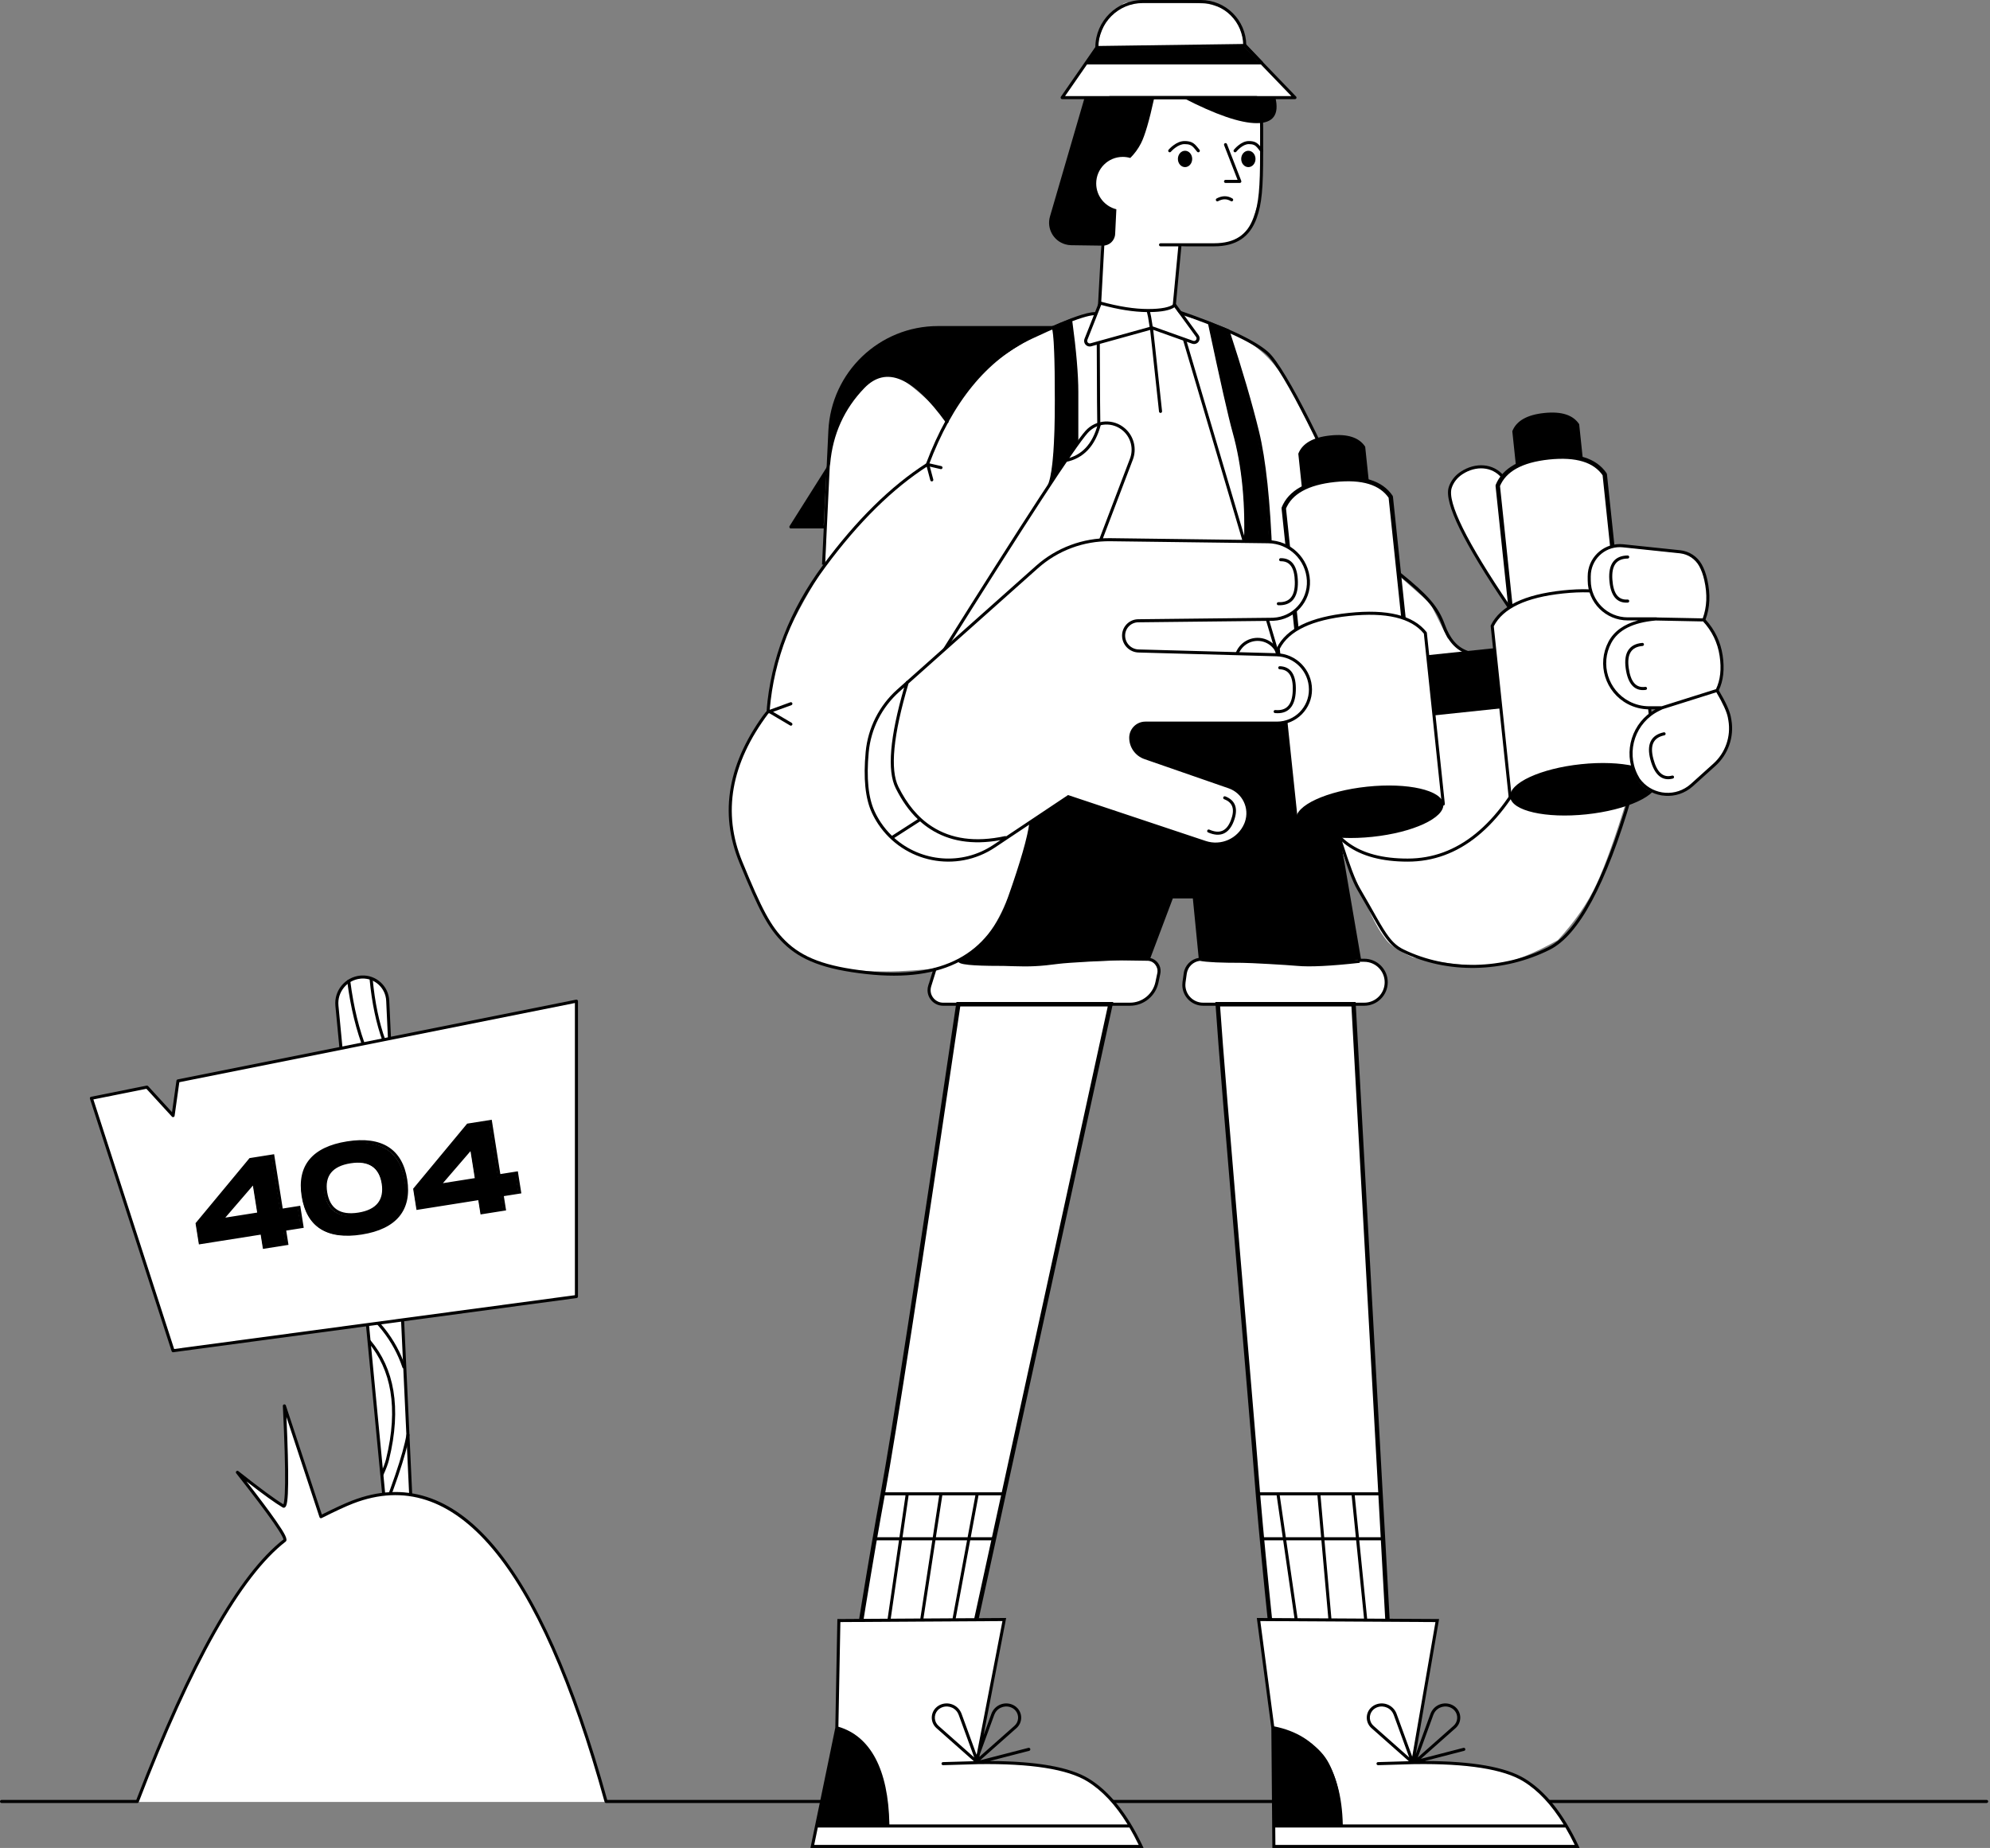 <svg width="674" height="626" viewBox="0 0 674 626" fill="none" xmlns="http://www.w3.org/2000/svg">
<rect x="0" y="0" width="674" height="626" fill="#808080" stroke="none"/>
<path fill-rule="evenodd" clip-rule="evenodd" d="M319.231 327.795C302.567 329.717 289.781 329.486 280.87 327.103C271.96 324.72 264.933 319.652 259.789 311.897C254.182 300.038 251.072 293.241 250.458 291.507C247.452 283.012 247.118 274.662 247.694 269.044C248.445 261.706 252.477 252.145 259.789 240.36C260.831 232.166 262.559 224.909 264.973 218.588C267.388 212.266 272.226 203.166 279.488 191.286L280.525 152.234C283.589 143.295 286.469 136.959 289.165 133.226C291.86 129.494 294.971 127.535 298.496 127.351C301.47 127.069 304.234 127.76 306.79 129.425C309.345 131.09 314.183 135.352 321.304 142.212C327.185 131.949 333.867 124.115 341.349 118.712C348.831 113.308 358.737 109.161 371.069 106.27L372.797 102.814L373.006 82.487L367.268 33.005H359.665L371.415 15.725C372.464 11.918 373.5 9.153 374.525 7.431C375.55 5.709 377.465 3.751 380.269 1.556C380.32 0.92 382.626 0.574 387.186 0.519C391.746 0.463 398.93 0.694 408.739 1.21C412.926 2.172 415.806 3.439 417.378 5.012C418.951 6.584 420.333 9.925 421.526 15.034L438.373 33.029L427.746 33.696L426.709 66.527C425.231 72.158 423.849 75.959 422.562 77.932C421.276 79.904 419.202 81.402 416.342 82.424L399.408 83.461L397.334 103.505L398.717 106.27C407.366 108.742 413.241 110.701 416.342 112.145C423.789 115.614 430.526 120.637 435.695 129.425C439.313 135.577 443.059 144.075 448.136 152.925C452.606 160.717 460.785 174.426 472.673 194.051L484.423 204.418L490.298 216.168L504.467 226.882L511.033 205.455C497.671 185.18 490.989 172.278 490.989 166.749C490.989 164.438 492.385 162.259 493.754 160.874C495.66 158.945 498.277 157.759 502.739 158.109C505.714 158.342 508.594 160.185 511.379 163.638L551.122 270.426C547.167 283.39 543.711 293.066 540.754 299.456C537.798 305.846 533.42 312.182 527.622 318.464C519.267 323.15 512.24 325.915 506.541 326.758C500.842 327.601 491.511 326.794 478.548 324.339C474.008 322.261 471.013 320.302 469.563 318.464C464.185 311.646 461.936 302.999 459.195 298.419C455.346 291.987 453.042 285.996 452.283 280.448L434.312 222.043L356.555 219.624L349.297 278.721C345.33 294.782 341.068 306.532 336.51 313.971C331.953 321.41 326.193 326.018 319.231 327.795Z" fill="white"/>
<path fill-rule="evenodd" clip-rule="evenodd" d="M324.586 340.526C323.179 340.272 322.141 340.147 321.473 340.149C318.911 340.16 316.819 340.028 315.594 338.074C313.89 335.357 314.351 332.129 316.977 328.39L324.24 325.969H327.699L352.946 327.007L360.901 325.969L388.915 324.932C391.913 326.315 392.95 328.967 392.028 332.886C391.106 336.806 388.569 339.227 384.419 340.149L376.119 340.526L320.09 597.435H284.121C290.278 557.075 295.236 526.721 298.993 506.374C302.75 486.027 311.281 430.744 324.586 340.526ZM412.434 340.526C412.379 339.71 410.189 339.584 405.862 340.149C402.173 338.305 400.674 335.423 401.366 331.503C402.058 327.583 403.787 325.508 406.554 325.278L411.742 325.969H427.651L443.561 327.007L461.199 325.278C466.733 325.739 469.5 328.275 469.5 332.886C469.5 335.507 468.616 336.869 467.425 338.074C466.821 338.685 465.668 339.376 463.966 340.149L458.432 340.526L472.613 597.781H435.26C430.228 551.519 427 519.088 425.576 500.488C423.88 478.336 414.285 368.224 412.434 340.526Z" fill="white"/>
<path fill-rule="evenodd" clip-rule="evenodd" d="M324.586 340.18H376.119L320.09 597.089H284.121C290.278 556.729 295.236 526.375 298.993 506.028C302.75 485.681 311.281 430.398 324.586 340.18ZM412.434 340.18H458.432L472.613 597.435H435.26C430.228 551.173 427 518.742 425.576 500.142C423.88 477.989 414.285 367.877 412.434 340.18Z" stroke="black" stroke-width="1.5"/>
<path fill-rule="evenodd" clip-rule="evenodd" d="M356.751 110.969L317.757 111.153C298.303 111.244 282.308 126.515 281.316 145.944L280.662 158.75C281.272 152.165 282.079 147.549 283.083 144.901C284.678 140.697 286.521 138.28 288.617 135.552C291.787 131.429 295.376 127.949 298.301 127.243C304.988 125.627 312.481 130.82 320.782 142.823C322.172 140.135 323.325 138.057 324.24 136.591C326.068 133.664 328.013 130.504 331.503 127.243C338.42 120.78 346.836 115.355 356.751 110.969Z" fill="black"/>
<path fill-rule="evenodd" clip-rule="evenodd" d="M324.932 325.291C328.489 326.589 335.176 327.166 344.992 327.023C350.336 326.944 359.958 325.349 368.164 324.945C372.74 324.72 379.657 324.72 388.915 324.945L396.87 303.825H404.479L406.9 324.945C414.994 325.451 420.758 325.798 424.193 325.984C431.579 326.384 437.724 326.676 442.523 326.676C450.67 326.676 456.665 326.099 460.508 324.945L442.869 226.267L360.901 229.383C359.83 244.41 355.91 260.914 349.142 278.895C347.699 282.728 347.469 287.572 346.029 292.399C343.835 299.754 341.419 306.868 338.766 311.788C336.25 316.456 331.638 320.957 324.932 325.291Z" fill="black"/>
<path d="M459.961 325.175L452.042 278.983C451.993 278.701 452.183 278.432 452.465 278.384C452.747 278.335 453.016 278.525 453.064 278.808L460.945 324.772H462.064C466.457 324.772 470.019 328.337 470.019 332.736C470.019 337.134 466.457 340.699 462.064 340.699H407.491C403.596 340.699 400.439 337.538 400.439 333.639C400.439 333.313 400.461 332.987 400.506 332.664L400.921 329.691C401.294 327.015 403.365 324.922 405.988 324.491L404.009 304.344H397.229L389.626 324.53C391.747 325.021 393.249 327.002 393.077 329.242C393.062 329.435 393.035 329.627 392.995 329.816L392.363 332.842C391.406 337.42 387.374 340.699 382.702 340.699H319.431C316.516 340.699 314.152 338.333 314.152 335.414C314.152 334.862 314.239 334.313 314.409 333.788C314.87 332.36 315.446 330.516 316.135 328.256C316.219 327.982 316.509 327.827 316.783 327.911C317.057 327.995 317.211 328.285 317.128 328.559C316.436 330.824 315.859 332.673 315.396 334.107C315.259 334.529 315.19 334.97 315.19 335.414C315.19 337.759 317.089 339.66 319.431 339.66H382.702C386.883 339.66 390.491 336.726 391.347 332.629L391.98 329.604C392.01 329.458 392.031 329.311 392.043 329.162C392.188 327.27 390.778 325.617 388.89 325.464C384.598 325.38 381.562 325.337 379.783 325.335C374.968 325.33 361.39 326.118 358.549 326.499C352.1 327.363 348.685 327.487 343.107 327.299C342.926 327.293 342.926 327.293 342.744 327.287C340.751 327.219 339.798 327.196 338.527 327.196C333.913 327.196 330.467 327.08 328.18 326.847C325.496 326.573 324.28 326.191 324.418 325.218L325.445 325.365C325.456 325.289 325.435 325.233 325.422 325.208C325.494 325.264 325.644 325.333 325.863 325.402C326.373 325.562 327.184 325.701 328.285 325.813C330.529 326.042 333.946 326.157 338.527 326.157C339.813 326.157 340.775 326.181 342.779 326.249C342.961 326.255 342.961 326.255 343.142 326.261C348.666 326.447 352.025 326.325 358.411 325.469C361.302 325.082 374.925 324.291 379.785 324.296C381.522 324.298 384.446 324.339 388.559 324.419L396.385 303.641C396.461 303.439 396.654 303.305 396.87 303.305H404.479H408.975C409.262 303.305 409.494 303.538 409.494 303.825C409.494 304.111 409.262 304.344 408.975 304.344H405.051L407.036 324.548C409.327 324.926 413.904 325.118 420.734 325.118C423.301 325.118 435.85 325.82 439.459 326.159C443.572 326.546 450.412 326.219 459.961 325.175ZM460.527 325.811L460.565 326.154C450.694 327.248 443.633 327.595 439.362 327.193C435.782 326.857 423.266 326.157 420.734 326.157C413.431 326.157 408.683 325.94 406.453 325.498L406.458 325.475C404.139 325.716 402.272 327.511 401.948 329.834L401.534 332.807C401.496 333.083 401.476 333.361 401.476 333.639C401.476 336.965 404.169 339.66 407.491 339.66H462.064C465.884 339.66 468.981 336.56 468.981 332.736C468.981 328.911 465.884 325.811 462.064 325.811H460.527Z" fill="black"/>
<path d="M400.13 83.444L398.117 104.724C414.511 110.302 424.993 115.146 429.604 119.298C435.584 124.682 450.911 155.8 458.766 176.222C461.139 182.39 464.816 186.296 473.739 193.527L474.489 194.135C483.45 201.397 487.113 205.317 489.356 211.549C492.818 221.17 499.746 223.482 510.439 218.525C510.699 218.404 511.007 218.518 511.127 218.778C511.248 219.038 511.135 219.347 510.875 219.467C499.659 224.667 492.061 222.131 488.38 211.901C486.223 205.908 482.653 202.087 473.837 194.942L473.086 194.334C464.025 186.992 460.257 182.989 457.798 176.595C450.012 156.352 434.716 125.297 428.911 120.07C424.402 116.011 413.882 111.165 397.395 105.575C397.167 105.498 397.023 105.274 397.045 105.035L399.088 83.444H393.066C392.779 83.444 392.547 83.211 392.547 82.924C392.547 82.637 392.779 82.405 393.066 82.405H399.651C399.655 82.405 399.659 82.405 399.664 82.405H411.184C418.323 82.405 422.464 79.499 424.626 73.627C426.363 68.908 426.786 63.454 426.786 51.794V43.853C426.786 43.743 426.787 43.654 426.787 43.452C426.792 39.592 426.614 37.367 425.787 33.976C425.768 33.955 425.744 33.931 425.716 33.902C425.635 33.821 425.522 33.715 425.378 33.585H375.916C375.63 33.585 375.397 33.353 375.397 33.066C375.397 32.779 375.63 32.547 375.916 32.547H425.576C425.703 32.547 425.825 32.593 425.92 32.677C426.532 33.22 426.714 33.402 426.772 33.634C427.642 37.176 427.83 39.481 427.825 43.454C427.825 43.655 427.824 43.744 427.824 43.853V51.794C427.824 63.585 427.396 69.108 425.6 73.986C423.288 80.266 418.759 83.444 411.184 83.444H400.13ZM551.662 269.747L552.657 270.04C543.967 299.586 534.738 316.809 524.858 321.739C509.304 329.501 490.286 330.098 474.805 322.496C472.759 321.492 471.153 320.089 469.523 317.933C468.361 316.396 467.214 314.546 465.384 311.335C464.905 310.495 463.081 307.261 462.812 306.787C461.666 304.765 460.676 303.043 459.62 301.25C458.174 298.793 456.121 293.368 453.442 284.939L454.431 284.624C457.086 292.977 459.121 298.356 460.514 300.722C461.573 302.522 462.566 304.248 463.714 306.274C463.984 306.751 465.808 309.983 466.285 310.821C468.094 313.994 469.223 315.814 470.35 317.306C471.888 319.339 473.372 320.636 475.262 321.564C490.442 329.017 509.122 328.431 524.395 320.81C533.925 316.054 543.051 299.023 551.662 269.747Z" fill="black"/>
<path fill-rule="evenodd" clip-rule="evenodd" d="M409.321 109.584L415.546 112.008C419.927 125.396 423.27 136.822 425.576 146.286C427.882 155.75 429.38 169.83 430.072 188.527L421.426 186.103C422.118 171.1 420.849 157.827 417.621 146.286C416.215 141.259 413.449 129.025 409.321 109.584ZM356.405 110.969L362.284 108.546C363.668 118.779 364.36 126.858 364.36 132.782C364.36 138.707 364.36 144.708 364.36 150.787L355.367 163.598C356.751 159.443 357.442 150.094 357.442 135.552C357.442 121.01 357.097 112.816 356.405 110.969Z" fill="black"/>
<path d="M409.159 109.693L408.96 108.752L416.309 111.613L416.385 111.847C420.77 125.246 424.117 136.685 426.426 146.163C428.742 155.667 430.244 169.779 430.936 188.508L430.963 189.219L421.234 186.492L421.253 186.079C421.943 171.128 420.68 157.911 417.468 146.426C416.058 141.384 413.29 129.145 409.159 109.693ZM418.467 146.146C421.681 157.638 422.961 170.827 422.308 185.714L429.873 187.835C429.171 169.524 427.684 155.712 425.418 146.409C423.129 137.014 419.815 125.679 415.475 112.403L410.374 110.417C414.389 129.3 417.088 141.215 418.467 146.146ZM356.265 111.152L356.088 110.681L363.054 107.809L363.144 108.476C364.531 118.731 365.224 126.831 365.224 132.783V150.951L354.101 166.798L355.221 163.434C356.58 159.351 357.269 150.036 357.269 135.553C357.269 121.125 356.923 112.908 356.265 111.152ZM358.307 135.553C358.307 147.559 357.838 156.037 356.888 161.021L364.187 150.623V132.783C364.187 127.014 363.527 119.179 362.206 109.283L357.38 111.272C358.008 113.872 358.307 121.897 358.307 135.553Z" fill="black"/>
<path d="M399.485 111.117L400.48 110.822L447.529 269.795C450.217 283.847 459.908 290.841 476.763 290.841C493.626 290.841 507.489 279.572 518.369 256.937L519.304 257.387C508.267 280.349 494.081 291.879 476.763 291.879C459.436 291.879 449.298 284.562 446.522 270.041L399.485 111.117ZM425.063 239.691L426.089 239.85C420.75 274.473 410.715 291.879 395.832 291.879C383.792 291.879 375.781 254.378 372.488 182.665C371.867 169.143 371.521 146.054 371.45 113.394L372.487 113.392C372.558 146.038 372.904 169.114 373.524 182.617C376.774 253.396 384.773 290.841 395.832 290.841C410.002 290.841 419.796 273.854 425.063 239.691Z" fill="black"/>
<path fill-rule="evenodd" clip-rule="evenodd" d="M476.747 222.66L512.987 218.851L515.13 239.245L478.891 243.054L476.747 222.66ZM443.135 186.1L439.729 153.696C441.096 150.192 444.696 148.134 450.53 147.521C456.364 146.907 460.314 148.172 462.379 151.316L465.785 183.719L443.135 186.1ZM538.263 176.101L515.614 178.482L512.208 146.078C513.575 142.575 517.175 140.516 523.009 139.903C528.843 139.29 532.792 140.555 534.857 143.698L538.263 176.101Z" fill="black"/>
<path fill-rule="evenodd" clip-rule="evenodd" d="M440.289 222.08L435.026 172.002C437.232 166.577 443.002 163.374 452.336 162.393C461.67 161.412 467.98 163.345 471.265 168.193L476.529 218.271L440.289 222.08ZM549.007 210.654L512.768 214.463L507.505 164.384C509.71 158.959 515.48 155.756 524.814 154.775C534.149 153.794 540.459 155.727 543.744 160.575L549.007 210.654Z" fill="white"/>
<path fill-rule="evenodd" clip-rule="evenodd" d="M440.062 222.22L434.798 172.142C437.004 166.717 442.774 163.514 452.108 162.533C461.442 161.552 467.752 163.485 471.038 168.333L476.301 218.411L440.062 222.22ZM548.78 210.793L512.54 214.602L507.277 164.524C509.482 159.099 515.252 155.896 524.587 154.915C533.921 153.934 540.231 155.867 543.516 160.715L548.78 210.793Z" fill="white" stroke="black" stroke-width="1.5" stroke-linecap="round" stroke-linejoin="round"/>
<path fill-rule="evenodd" clip-rule="evenodd" d="M439.172 277.584L433.083 219.651C436.234 213.312 444.226 209.468 457.061 208.119C469.896 206.77 478.513 208.868 482.912 214.413L489.001 272.347L439.172 277.584ZM561.48 264.729L511.651 269.967L505.562 212.033C508.712 205.694 516.705 201.85 529.539 200.501C542.374 199.152 550.991 201.25 555.391 206.796L561.48 264.729Z" fill="white"/>
<path d="M439.067 278.118C438.782 278.148 438.527 277.941 438.497 277.656L432.407 219.722C432.397 219.623 432.415 219.524 432.459 219.436C435.706 212.904 443.854 208.985 456.847 207.619C469.84 206.254 478.625 208.393 483.159 214.107C483.22 214.185 483.258 214.278 483.268 214.376L489.357 272.31C489.387 272.595 489.181 272.851 488.896 272.881L439.067 278.118ZM488.271 271.902L482.252 214.636C477.958 209.347 469.54 207.33 456.955 208.652C444.371 209.975 436.556 213.699 433.455 219.765L439.474 277.031L488.271 271.902ZM561.836 264.692C561.866 264.977 561.659 265.233 561.374 265.263L511.545 270.5C511.26 270.53 511.005 270.323 510.975 270.038L504.886 212.104C504.876 212.006 504.894 211.907 504.937 211.818C508.184 205.286 516.333 201.367 529.325 200.002C542.318 198.636 551.103 200.775 555.637 206.489C555.699 206.567 555.737 206.66 555.747 206.758L561.836 264.692ZM560.75 264.284L554.731 207.019C550.436 201.73 542.018 199.712 529.434 201.035C516.85 202.357 509.035 206.081 505.934 212.147L511.953 269.413L560.75 264.284Z" fill="black"/>
<path fill-rule="evenodd" clip-rule="evenodd" d="M464.82 283.48C451.06 284.926 439.506 282.294 439.013 277.601C438.519 272.908 449.274 267.931 463.034 266.485C476.794 265.039 488.348 267.671 488.842 272.364C489.335 277.057 478.58 282.034 464.82 283.48ZM537.299 275.862C523.539 277.309 511.984 274.676 511.491 269.983C510.998 265.29 521.753 260.314 535.512 258.867C549.272 257.421 560.827 260.053 561.32 264.746C561.813 269.439 551.059 274.416 537.299 275.862Z" fill="black"/>
<path d="M426.764 231.872C431.114 231.415 434.27 227.516 433.812 223.163C433.355 218.811 429.457 215.653 425.107 216.11C420.757 216.567 417.601 220.466 418.058 224.819C418.516 229.172 422.413 232.329 426.764 231.872ZM426.655 230.839C422.875 231.237 419.488 228.493 419.09 224.711C418.693 220.929 421.435 217.541 425.216 217.143C428.996 216.746 432.383 219.49 432.781 223.272C433.178 227.054 430.436 230.442 426.655 230.839Z" fill="black"/>
<path d="M260.699 240.442L267.688 237.897C267.958 237.799 268.255 237.938 268.353 238.208C268.451 238.477 268.312 238.775 268.043 238.873L261.829 241.136L268.13 244.863C268.376 245.009 268.458 245.327 268.312 245.574C268.166 245.821 267.848 245.903 267.602 245.757L260.566 241.595L260.434 241.643C260.373 241.666 260.31 241.676 260.249 241.675C247.546 258.609 244.608 275.314 251.398 291.855C258.018 307.98 260.993 313.735 266.008 318.702C271.789 324.429 279.751 327.405 293.516 328.93C319.475 331.806 334.637 323.194 341.389 303.998C345.609 292.005 348.022 283.606 348.627 278.83C348.663 278.545 348.923 278.344 349.207 278.38C349.491 278.416 349.693 278.676 349.656 278.961C349.039 283.832 346.611 292.283 342.368 304.343C335.449 324.014 319.823 332.89 293.402 329.962C279.425 328.414 271.253 325.359 265.278 319.44C260.126 314.337 257.115 308.513 250.439 292.25C243.464 275.259 246.54 258.078 259.631 240.77C261.04 223.196 267.412 206.747 278.741 191.433C290.036 176.166 301.676 164.688 313.665 157.003C321.768 135.51 333.533 121.116 348.966 113.853C356.655 110.234 362.426 107.829 366.289 106.635C368.876 105.835 370.717 105.54 371.747 105.865L373.525 73.201C373.541 72.915 373.786 72.695 374.072 72.709C374.358 72.727 374.577 72.971 374.561 73.258L372.712 107.237C372.675 107.91 371.675 107.883 371.675 107.209C371.675 106.573 370.074 106.551 366.595 107.627C362.789 108.804 357.056 111.193 349.408 114.793C334.204 121.948 322.591 136.183 314.575 157.53C314.536 157.635 314.463 157.725 314.369 157.785C302.444 165.397 290.845 176.818 279.575 192.051C268.447 207.093 262.158 223.22 260.699 240.442Z" fill="black"/>
<path fill-rule="evenodd" clip-rule="evenodd" d="M372.314 103.006L367.455 115.31C367.174 116.021 367.523 116.825 368.234 117.105C368.513 117.216 368.822 117.232 369.112 117.152L389.865 111.394L403.6 116.286C404.319 116.543 405.111 116.167 405.367 115.447C405.52 115.017 405.451 114.538 405.182 114.169L397.562 103.699C396.148 104.93 393.12 105.545 388.478 105.545C383.835 105.545 378.447 104.699 372.314 103.006Z" fill="white"/>
<path d="M389.542 111.772L369.597 117.306C369.198 117.416 368.774 117.394 368.389 117.242C367.412 116.855 366.933 115.749 367.32 114.77L372.178 102.469C372.275 102.222 372.542 102.089 372.798 102.159C378.889 103.84 384.232 104.68 388.823 104.68C393.349 104.68 396.277 104.084 397.567 102.96C397.796 102.761 398.148 102.8 398.327 103.046L405.945 113.513C406.315 114.021 406.41 114.68 406.199 115.273C405.847 116.264 404.759 116.781 403.77 116.429L390.582 111.731C390.605 111.928 390.632 112.159 390.663 112.425C390.793 113.551 390.987 115.298 391.247 117.665C391.766 122.397 392.544 129.611 393.581 139.306C393.612 139.591 393.406 139.847 393.121 139.878C392.836 139.908 392.58 139.702 392.55 139.416C391.512 129.722 390.734 122.509 390.215 117.778C389.956 115.413 389.762 113.668 389.632 112.544C389.597 112.242 389.567 111.984 389.542 111.772ZM389.529 105.713C389.643 106.159 389.751 106.654 389.856 107.196C390.025 108.078 390.158 108.927 390.315 110.047L390.381 110.521C390.383 110.534 390.385 110.547 390.387 110.559L404.117 115.45C404.567 115.61 405.062 115.375 405.222 114.925C405.318 114.655 405.274 114.356 405.106 114.125L397.799 104.085C396.232 105.13 393.484 105.658 389.529 105.713ZM389.365 110.743C389.361 110.719 389.358 110.694 389.354 110.666L389.287 110.191C389.133 109.087 389.002 108.253 388.837 107.392C388.716 106.762 388.589 106.2 388.457 105.717C383.963 105.674 378.802 104.863 372.972 103.283L368.284 115.152C368.109 115.597 368.327 116.1 368.771 116.276C368.946 116.345 369.138 116.355 369.319 116.305L389.365 110.743Z" fill="black"/>
<path fill-rule="evenodd" clip-rule="evenodd" d="M318.706 221.869C347.407 176.071 363.893 150.796 368.164 146.042C371.497 142.332 377.207 142.027 380.917 145.361C383.693 147.855 384.649 151.801 383.321 155.29L373.006 182.397" fill="white"/>
<path d="M319.025 222.388C347.693 176.643 364.189 151.352 368.429 146.633C371.573 143.135 376.954 142.85 380.448 145.997C383.063 148.352 383.962 152.074 382.71 155.364L372.4 182.456L373.37 182.826L383.679 155.734C385.084 152.043 384.076 147.866 381.142 145.225C377.222 141.694 371.184 142.014 367.658 145.939C363.355 150.727 346.88 175.986 318.146 221.836L319.025 222.388Z" fill="black"/>
<path fill-rule="evenodd" clip-rule="evenodd" d="M382.816 53.514C382.008 53.276 381.154 53.148 380.269 53.148C375.303 53.148 371.277 57.178 371.277 62.15C371.277 66.374 374.183 69.919 378.103 70.889L377.697 79.266C377.588 81.499 375.729 83.246 373.493 83.214L362.82 83.064C362.135 83.055 361.455 82.953 360.798 82.761C356.764 81.586 354.446 77.362 355.621 73.328L367.352 33.066H368.74L368.746 33.058L370.373 33.066H376.464L376.466 33.095L390.935 33.165C389.264 40.848 387.764 45.983 386.434 48.568C385.484 50.414 384.278 52.063 382.816 53.514ZM431.972 33.066C433.333 38.837 431.226 41.722 425.649 41.722C420.072 41.722 411.707 38.837 400.554 33.066H431.972Z" fill="black"/>
<path fill-rule="evenodd" clip-rule="evenodd" d="M303.964 233.955L350.926 192.111C357.762 186.019 366.631 182.706 375.786 182.824L429.26 183.512C436.564 183.606 442.535 189.367 442.89 196.664C443.226 203.57 437.899 209.44 430.994 209.776C430.837 209.783 430.68 209.788 430.523 209.79L385.25 210.285C382.48 210.316 380.259 212.585 380.29 215.355C380.29 215.357 380.29 215.359 380.29 215.361C380.323 218.165 382.566 220.442 385.369 220.519L432.099 221.799C438.467 221.974 443.548 227.168 443.581 233.538C443.615 239.815 438.553 244.931 432.276 244.964C432.256 244.964 432.236 244.964 432.216 244.964H387.671C384.931 244.964 382.71 247.185 382.71 249.925C382.71 249.945 382.711 249.965 382.711 249.984C382.747 252.997 384.668 255.663 387.514 256.652L416.037 266.554C420.973 268.267 423.585 273.657 421.872 278.593C421.796 278.812 421.712 279.029 421.62 279.242C419.336 284.529 413.386 287.19 407.922 285.367L361.553 269.893L336.467 286.636C323.601 295.223 306.211 291.754 297.624 278.888C296.817 277.678 296.105 276.407 295.495 275.087C293.31 270.357 292.628 263.582 293.45 254.76C294.197 246.744 297.954 239.31 303.964 233.955Z" fill="white"/>
<path d="M302.096 283.131L310.843 277.502C307.842 274.633 305.418 271.108 303.371 267.009C300.404 261.069 301.379 249.709 306.241 232.857L304.584 234.333C298.663 239.61 294.962 246.939 294.228 254.841C293.419 263.564 294.093 270.242 296.23 274.869C296.826 276.158 297.52 277.4 298.308 278.582C299.428 280.264 300.701 281.782 302.096 283.131ZM302.881 283.861C311.997 292.01 325.786 293.317 336.428 286.214L338.849 284.599C329.232 286.337 321.409 284.918 315.141 280.891C313.891 280.088 312.725 279.2 311.632 278.229L302.881 283.861ZM306.794 230.974C306.794 230.972 306.795 230.969 306.796 230.966C306.855 230.768 307.021 230.632 307.212 230.601L350.849 191.719C357.78 185.543 366.768 182.185 376.046 182.305L429.546 182.993C437.116 183.091 443.304 189.068 443.673 196.638C444.022 203.83 438.482 209.944 431.298 210.294C431.135 210.302 430.971 210.307 430.807 210.309L385.515 210.805C383.035 210.832 381.046 212.866 381.073 215.349L381.073 215.354C381.103 217.88 383.121 219.93 385.642 219.999L432.391 221.28C439.031 221.462 444.33 226.885 444.365 233.535C444.4 240.099 439.112 245.448 432.556 245.483L432.493 245.483H387.93C385.48 245.483 383.494 247.472 383.494 249.925C383.494 249.951 383.494 249.951 383.494 249.978C383.528 252.772 385.308 255.244 387.944 256.159L416.48 266.066C421.679 267.87 424.432 273.553 422.629 278.757C422.548 278.991 422.458 279.221 422.36 279.448C419.969 284.984 413.746 287.769 408.031 285.862L361.895 270.466L337.004 287.078C323.895 295.827 306.184 292.281 297.444 279.158C296.627 277.931 295.907 276.643 295.288 275.305C293.062 270.485 292.37 263.634 293.195 254.745C293.953 246.581 297.777 239.009 303.894 233.558L306.794 230.974ZM307.704 231.554C302.511 249.044 301.397 260.734 304.299 266.545C307.167 272.287 310.779 276.854 315.701 280.016C322.109 284.133 330.221 285.427 340.386 283.235C340.528 283.204 340.669 283.235 340.781 283.309L361.741 269.32L408.359 284.877C413.564 286.613 419.231 284.077 421.408 279.036C421.496 278.832 421.576 278.626 421.648 278.417C423.264 273.754 420.797 268.664 416.14 267.047L387.604 257.141C384.554 256.082 382.495 253.222 382.457 249.991C382.456 249.958 382.456 249.958 382.456 249.925C382.456 246.898 384.907 244.445 387.93 244.445H432.493L432.55 244.444C438.534 244.413 443.359 239.531 443.327 233.541C443.295 227.451 438.443 222.485 432.362 222.319L385.614 221.038C382.535 220.953 380.073 218.45 380.036 215.367L380.036 215.361C380.002 212.304 382.45 209.799 385.503 209.766L430.796 209.27C430.947 209.269 431.097 209.264 431.248 209.257C437.859 208.935 442.958 203.308 442.636 196.689C442.295 189.667 436.555 184.122 429.532 184.032L376.032 183.343C367.013 183.227 358.277 186.492 351.539 192.495L307.704 231.554Z" fill="black"/>
<path fill-rule="evenodd" clip-rule="evenodd" d="M538.033 195.602L538.04 197.01C538.073 204.19 543.903 209.994 551.084 209.994H560.926C552.794 210.619 547.491 213.274 545.017 217.957C541.121 225.334 543.943 234.472 551.319 238.368C553.493 239.516 555.915 240.117 558.374 240.117H562.656L561.486 240.691C553.256 244.729 549.859 254.674 553.897 262.904C554.141 263.4 554.409 263.884 554.701 264.353C558.633 269.83 566.26 271.082 571.737 267.15C572.103 266.887 572.454 266.605 572.789 266.303L580.423 259.424C584.64 255.626 586.623 249.936 585.683 244.34C585.614 243.932 585.547 243.563 585.482 243.233C585.084 241.214 583.701 238.213 581.332 234.231C582.946 230.999 583.407 227.075 582.715 222.458C582.024 217.842 580.064 213.802 576.836 210.34C578.408 206.31 578.638 201.809 577.528 196.837C577.088 194.868 576.478 193.19 575.7 191.803C574.272 189.259 571.699 187.566 568.798 187.262L549.492 185.235C543.793 184.636 538.688 188.771 538.09 194.47C538.05 194.846 538.031 195.224 538.033 195.602Z" fill="white"/>
<path d="M562.801 239.251L581.189 233.456C582.674 230.364 583.09 226.612 582.428 222.189C581.753 217.689 579.849 213.756 576.708 210.376L576.705 210.513L560.766 210.2C553.037 210.871 548.036 213.432 545.701 217.854C541.941 224.973 544.658 233.796 551.769 237.56C553.867 238.671 556.204 239.251 558.577 239.251H562.801ZM563.074 240.254L561.93 240.816C553.97 244.722 550.681 254.348 554.582 262.316C554.82 262.801 555.082 263.274 555.348 263.704C559.117 268.954 566.423 270.151 571.667 266.377C572.014 266.128 572.347 265.859 572.665 265.573L580.292 258.7C584.384 255.014 586.308 249.489 585.392 244.055C585.326 243.661 585.261 243.306 585.199 242.987C584.827 241.1 583.534 238.263 581.321 234.503L563.074 240.254ZM561.153 209.169L576.703 209.474C578.122 205.629 578.305 201.343 577.247 196.604C576.818 194.684 576.226 193.055 575.476 191.716C574.13 189.316 571.705 187.719 568.971 187.432L549.662 185.405C544.248 184.836 539.399 188.77 538.831 194.19C538.793 194.547 538.776 194.906 538.777 195.265L538.784 196.661C538.816 203.556 544.408 209.128 551.295 209.128H561.152L561.153 209.169ZM544.784 217.368C546.63 213.872 549.972 211.475 554.785 210.167H551.295C543.837 210.167 537.781 204.133 537.746 196.666L537.739 195.27C537.738 194.873 537.758 194.476 537.799 194.081C538.426 188.091 543.786 183.744 549.77 184.372L569.079 186.399C572.148 186.721 574.87 188.514 576.38 191.208C577.184 192.641 577.809 194.364 578.259 196.377C579.364 201.322 579.166 205.826 577.66 209.878C580.829 213.364 582.762 217.42 583.454 222.035C584.142 226.631 583.71 230.576 582.146 233.86C584.456 237.771 585.812 240.737 586.216 242.786C586.281 243.114 586.347 243.48 586.415 243.882C587.39 249.666 585.342 255.548 580.987 259.472L573.359 266.345C573.013 266.657 572.65 266.949 572.273 267.221C566.563 271.329 558.609 270.026 554.486 264.282C554.182 263.793 553.904 263.29 553.651 262.774C549.626 254.555 552.788 244.679 560.694 240.29H558.577C556.035 240.29 553.531 239.668 551.284 238.478C543.666 234.446 540.756 224.995 544.784 217.368ZM551.28 188.17C551.566 188.166 551.802 188.395 551.806 188.682C551.81 188.969 551.581 189.205 551.295 189.209C547.47 189.263 545.773 191.55 546.102 196.341C546.432 201.154 548.135 203.314 551.255 203.096C551.54 203.076 551.788 203.291 551.808 203.578C551.828 203.864 551.613 204.112 551.327 204.132C547.533 204.397 545.431 201.732 545.067 196.412C544.7 191.071 546.805 188.233 551.28 188.17ZM556.238 217.787C556.524 217.763 556.775 217.975 556.799 218.261C556.823 218.546 556.611 218.798 556.326 218.822C552.515 219.142 550.981 221.543 551.643 226.299C552.308 231.077 554.157 233.113 557.254 232.678C557.538 232.638 557.8 232.836 557.84 233.12C557.88 233.404 557.683 233.666 557.399 233.706C553.632 234.236 551.35 231.724 550.615 226.442C549.877 221.139 551.779 218.162 556.238 217.787ZM563.511 248.073C563.791 248.015 564.066 248.195 564.125 248.476C564.184 248.756 564.004 249.031 563.723 249.09C559.98 249.873 558.75 252.442 559.987 257.083C561.229 261.744 563.313 263.539 566.334 262.73C566.611 262.655 566.895 262.82 566.969 263.097C567.044 263.374 566.879 263.659 566.603 263.733C562.929 264.717 560.357 262.502 558.984 257.35C557.606 252.176 559.131 248.989 563.511 248.073Z" fill="black"/>
<path fill-rule="evenodd" clip-rule="evenodd" d="M114.113 341.006L130.907 516.396H139.553L131.318 339.317C131.102 334.67 127.16 331.079 122.513 331.295C122.371 331.301 122.229 331.312 122.087 331.325C117.214 331.801 113.646 336.132 114.113 341.006Z" fill="white"/>
<path d="M113.596 340.729L130.435 516.588H140.096L131.836 338.966C131.607 334.033 127.422 330.22 122.489 330.45C122.338 330.457 122.187 330.468 122.037 330.482C116.879 330.985 113.102 335.57 113.596 340.729ZM131.378 515.55L114.629 340.63C114.19 336.041 117.549 331.962 122.138 331.515C122.271 331.502 122.404 331.492 122.537 331.486C126.898 331.283 130.597 334.654 130.8 339.014L139.01 515.55H131.378Z" fill="black"/>
<path d="M126.668 521.459C126.56 521.724 126.257 521.851 125.992 521.743C125.727 521.634 125.6 521.331 125.708 521.066C132.553 504.331 136.537 492.637 137.658 486.014C137.706 485.732 137.974 485.541 138.256 485.589C138.539 485.637 138.729 485.905 138.681 486.187C137.544 492.908 133.541 504.656 126.668 521.459ZM137.278 462.903C137.369 463.175 137.223 463.469 136.951 463.56C136.679 463.651 136.385 463.505 136.294 463.233C133.248 454.149 127.094 446.399 117.815 439.977C117.579 439.814 117.52 439.49 117.683 439.255C117.846 439.019 118.17 438.96 118.405 439.124C127.861 445.669 134.157 453.597 137.278 462.903ZM129.835 499.689C129.717 499.95 129.41 500.066 129.149 499.948C128.888 499.829 128.772 499.522 128.89 499.261C129.816 497.219 130.435 495.555 130.749 494.278C135.055 476.721 132.385 463.891 124.762 454.772C124.578 454.552 124.607 454.225 124.827 454.041C125.047 453.857 125.374 453.887 125.558 454.106C133.399 463.486 136.139 476.655 131.756 494.525C131.425 495.874 130.785 497.594 129.835 499.689ZM117.606 332.432C117.57 332.148 117.771 331.888 118.055 331.852C118.339 331.815 118.599 332.016 118.636 332.301C123.131 367.542 140.002 386.179 169.321 388.367C169.606 388.388 169.821 388.637 169.799 388.923C169.778 389.208 169.529 389.423 169.243 389.401C139.397 387.174 122.161 368.133 117.606 332.432ZM125.202 331.898C125.175 331.613 125.384 331.359 125.67 331.332C125.955 331.305 126.208 331.515 126.235 331.8C129.182 362.831 143.21 379.01 168.413 380.864C168.699 380.885 168.914 381.134 168.893 381.42C168.872 381.705 168.623 381.92 168.337 381.899C142.59 380.004 128.194 363.402 125.202 331.898Z" fill="black"/>
<path fill-rule="evenodd" clip-rule="evenodd" d="M401.366 56.61C400.029 56.61 398.945 55.37 398.945 53.84C398.945 52.31 400.029 51.07 401.366 51.07C402.703 51.07 403.787 52.31 403.787 53.84C403.787 55.37 402.703 56.61 401.366 56.61ZM422.809 56.61C421.472 56.61 420.388 55.37 420.388 53.84C420.388 52.31 421.472 51.07 422.809 51.07C424.146 51.07 425.23 52.31 425.23 53.84C425.23 55.37 424.146 56.61 422.809 56.61ZM396.574 51.406C396.389 51.625 396.062 51.652 395.843 51.467C395.624 51.281 395.597 50.953 395.782 50.734C395.865 50.637 396.013 50.475 396.221 50.269C396.563 49.928 396.949 49.588 397.371 49.27C398.602 48.343 399.889 47.781 401.187 47.781C403.066 47.781 404.094 48.23 405.132 49.371C405.296 49.551 405.462 49.748 405.68 50.017C405.744 50.096 406.141 50.59 406.264 50.742C406.445 50.965 406.412 51.292 406.19 51.473C405.968 51.654 405.641 51.621 405.46 51.398C405.333 51.242 404.936 50.747 404.875 50.671C404.668 50.416 404.513 50.233 404.365 50.07C403.525 49.147 402.775 48.82 401.187 48.82C400.153 48.82 399.062 49.296 397.995 50.1C397.613 50.388 397.262 50.697 396.952 51.006C396.767 51.19 396.638 51.33 396.574 51.406ZM418.721 51.391C418.544 51.617 418.218 51.656 417.992 51.478C417.767 51.301 417.728 50.975 417.905 50.749C417.982 50.651 418.12 50.489 418.313 50.282C418.632 49.941 418.991 49.601 419.384 49.282C420.534 48.348 421.74 47.781 422.964 47.781C424.727 47.781 425.697 48.237 426.667 49.385C426.82 49.565 426.974 49.762 427.177 50.032C427.236 50.111 427.604 50.605 427.719 50.757C427.892 50.986 427.847 51.311 427.618 51.484C427.39 51.657 427.064 51.612 426.892 51.383C426.774 51.227 426.405 50.733 426.348 50.656C426.156 50.401 426.013 50.218 425.875 50.056C425.101 49.14 424.42 48.82 422.964 48.82C422.022 48.82 421.02 49.291 420.037 50.089C419.684 50.376 419.359 50.684 419.071 50.992C418.899 51.175 418.78 51.316 418.721 51.391ZM415.08 60.938H419.163L414.596 49.181C414.492 48.914 414.625 48.613 414.892 48.509C415.159 48.405 415.459 48.537 415.563 48.804L420.405 61.269C420.537 61.609 420.287 61.977 419.922 61.977H415.08C414.793 61.977 414.561 61.744 414.561 61.457C414.561 61.17 414.793 60.938 415.08 60.938ZM412.558 68.147C412.305 68.283 411.991 68.188 411.856 67.935C411.72 67.682 411.815 67.367 412.068 67.232C413.947 66.224 415.757 66.224 417.426 67.247C417.67 67.396 417.747 67.716 417.597 67.961C417.448 68.205 417.128 68.282 416.884 68.132C415.54 67.309 414.122 67.309 412.558 68.147Z" fill="black"/>
<path fill-rule="evenodd" clip-rule="evenodd" d="M30.954 372.35L58.623 457.871L195.236 439.521V339.458L60.276 366.48L58.623 378.237L49.772 368.583L30.954 372.35Z" fill="white"/>
<path d="M50.154 367.915C50.032 367.782 49.848 367.722 49.67 367.757L30.852 371.525C30.548 371.586 30.365 371.898 30.46 372.193L58.129 457.714C58.206 457.953 58.443 458.102 58.692 458.069L195.305 439.718C195.562 439.683 195.755 439.464 195.755 439.204V339.141C195.755 338.813 195.455 338.568 195.134 338.632L60.174 365.654C59.958 365.697 59.793 365.872 59.763 366.09L58.262 376.759L50.154 367.915ZM49.587 368.832L58.24 378.27C58.536 378.593 59.075 378.426 59.136 377.992L60.739 366.599L194.717 339.774V438.75L58.983 456.983L31.627 372.428L49.587 368.832Z" fill="black"/>
<path fill-rule="evenodd" clip-rule="evenodd" d="M0.519 610.411H46.518C64.636 563.203 81.271 533.729 96.423 521.989C97.318 521.296 91.981 513.607 80.412 498.922C87.911 504.859 93.099 508.667 95.975 510.348C97.33 511.14 97.445 499.829 96.321 476.417L108.706 513.947C113.42 511.577 117.016 509.916 119.493 508.963C154.31 495.575 182.9 529.391 205.266 610.411H672.863" fill="white"/>
<path d="M95.713 510.631C96.207 510.919 96.652 510.652 96.895 510.132C97.053 509.795 97.174 509.284 97.272 508.579C97.46 507.237 97.567 505.147 97.596 502.299C97.648 497.259 97.454 489.83 97.015 480.009L108.213 513.944C108.312 514.245 108.656 514.388 108.939 514.245C113.639 511.882 117.222 510.227 119.68 509.282C154.086 496.052 182.472 529.626 204.766 610.384C204.828 610.609 205.032 610.765 205.266 610.765H672.863C673.15 610.765 673.382 610.532 673.382 610.246C673.382 609.959 673.15 609.727 672.863 609.727H205.661C183.238 528.72 154.478 494.789 119.307 508.314C116.906 509.237 113.476 510.815 109.01 513.049L96.814 476.089C96.624 475.515 95.774 475.673 95.803 476.276C96.364 487.973 96.616 496.645 96.559 502.288C96.53 505.095 96.425 507.148 96.245 508.436C96.171 508.964 96.085 509.354 95.996 509.593C93.102 507.86 88.008 504.109 80.734 498.35C80.251 497.968 79.623 498.595 80.004 499.078C85.783 506.413 90.004 511.999 92.665 515.833C93.989 517.739 94.924 519.209 95.467 520.235C95.729 520.728 95.895 521.111 95.966 521.372C95.98 521.423 95.989 521.466 95.995 521.5C80.81 533.345 64.219 562.743 46.161 609.727H0.519C0.232 609.727 0 609.959 0 610.246C0 610.532 0.232 610.765 0.519 610.765H46.518C46.732 610.765 46.925 610.632 47.002 610.432C65.088 563.309 81.687 533.898 96.741 522.234C97.591 521.575 96.55 519.609 93.518 515.241C91.268 512.001 87.919 507.526 83.469 501.816C89.189 506.265 93.266 509.201 95.713 510.631Z" fill="black"/>
<path d="M406.711 0H387.062C378.235 0 371.069 7.12 370.981 15.936L359.316 32.77C359.078 33.114 359.324 33.585 359.743 33.585H438.598C439.056 33.585 439.289 33.035 438.971 32.705L422.1 15.197C421.987 6.784 415.14 0 406.711 0ZM371.925 16.396C371.985 16.309 372.018 16.206 372.018 16.1C372.018 7.782 378.753 1.039 387.062 1.039H406.711C414.638 1.039 421.064 7.472 421.064 15.408C421.064 15.542 421.116 15.671 421.209 15.768L437.377 32.546H360.734L371.925 16.396Z" fill="black"/>
<path fill-rule="evenodd" clip-rule="evenodd" d="M421.37 15.754L371.277 16.446L367.818 21.64H426.959L421.37 15.754Z" fill="black"/>
<path d="M421.708 14.888L371.615 15.581C371.444 15.583 371.286 15.67 371.191 15.812L367.732 21.006C367.502 21.351 367.75 21.813 368.164 21.813H427.305C427.761 21.813 427.995 21.267 427.681 20.936L422.092 15.05C421.992 14.945 421.853 14.886 421.708 14.888ZM426.096 20.774H369.133L371.903 16.616L421.496 15.93L426.096 20.774Z" fill="black"/>
<path fill-rule="evenodd" clip-rule="evenodd" d="M281.008 596.742L275.129 625.134H297.955H386.494C381.388 614.348 375.394 606.846 368.51 602.629C361.626 598.411 349.06 596.449 330.811 596.742L340.15 548.269L284.121 548.615L283.429 584.97L281.008 596.742Z" fill="white"/>
<path fill-rule="evenodd" clip-rule="evenodd" d="M431.456 592.588V625.48L445.29 625.134H533.829C528.723 614.347 522.728 606.846 515.845 602.628C508.961 598.411 496.395 596.449 478.146 596.742L486.793 549.046L426.268 548.615L430.764 584.97L431.456 592.588Z" fill="white"/>
<path fill-rule="evenodd" clip-rule="evenodd" d="M283.429 585.317C288.725 586.174 292.875 589.521 295.88 595.358C298.885 601.194 300.499 609.042 300.722 618.902L276.512 618.556" fill="black"/>
<path fill-rule="evenodd" clip-rule="evenodd" d="M431.456 585.317C440.901 587.559 447.127 591.599 450.132 597.435C453.137 603.271 454.52 610.427 454.282 618.902L431.456 618.556V585.317Z" fill="black"/>
<path d="M300.634 548.341L304.485 521.781H296.226V520.744H304.635L306.694 506.547H299.339V505.509H339.458V506.547H331.416L328.785 520.744H336.345V521.781H328.593L323.699 548.198L340.779 548.093L333.128 587.806L335.77 580.561C335.881 580.256 336.02 579.963 336.183 579.683C337.683 577.127 340.971 576.271 343.527 577.771C343.958 578.024 344.345 578.343 344.676 578.716C346.411 580.676 346.23 583.67 344.27 585.405L331.974 596.295C334.289 595.719 339.971 594.258 348.319 592.086C348.597 592.013 348.88 592.18 348.952 592.457C349.024 592.734 348.858 593.018 348.581 593.09C342.499 594.673 338.114 595.807 335.219 596.543C351.188 596.616 362.367 598.603 368.781 602.532C375.761 606.809 381.818 614.388 386.963 625.258L387.314 625.999H274.491L280.5 596.984L282.911 585.259L283.612 548.446L300.634 548.341ZM301.683 548.334L311.716 548.272L315.77 521.781H305.533L301.683 548.334ZM312.767 548.266L322.642 548.205L327.538 521.781H316.82L312.767 548.266ZM331.251 597.601C331.207 597.61 331.161 597.613 331.114 597.609L319.413 597.954C319.127 597.962 318.888 597.737 318.88 597.45C318.871 597.164 319.097 596.925 319.383 596.916L329.833 596.609L317.182 585.405C315.223 583.67 315.041 580.676 316.776 578.716C317.107 578.343 317.495 578.024 317.925 577.771C320.481 576.271 323.769 577.127 325.269 579.683C325.433 579.963 325.571 580.256 325.682 580.561L330.726 594.392L330.888 593.948L339.521 549.138L284.63 549.477L283.955 584.928C294.725 588.129 300.899 599.212 301.233 618.037H381.909C377.824 611.369 373.266 606.497 368.239 603.417C361.515 599.298 349.175 597.347 331.251 597.601ZM331.891 594.226L331.716 595.138L343.583 584.628C345.113 583.273 345.255 580.934 343.899 579.404C343.641 579.113 343.338 578.863 343.002 578.666C340.94 577.456 338.288 578.147 337.078 580.208C336.946 580.434 336.834 580.671 336.745 580.916L331.891 594.226ZM382.532 619.074H276.985L275.766 624.962H385.671C384.659 622.87 383.613 620.908 382.532 619.074ZM277.2 618.037H300.195C299.867 599.726 293.966 589.083 283.824 585.972L281.516 597.194L277.2 618.037ZM324.707 580.916C324.618 580.671 324.506 580.434 324.374 580.208C323.164 578.147 320.512 577.456 318.45 578.666C318.114 578.863 317.811 579.113 317.553 579.404C316.198 580.934 316.34 583.273 317.87 584.628L329.968 595.343L324.707 580.916ZM330.361 506.547H319.152L316.979 520.744H327.73L330.361 506.547ZM318.102 506.547H307.742L305.684 520.744H315.929L318.102 506.547Z" fill="black"/>
<path fill-rule="evenodd" clip-rule="evenodd" d="M278.933 178.832H267.52L279.971 159.097" fill="black"/>
<path d="M438.425 548.166L434.599 521.781H427.997V520.744H434.449L432.39 506.547H425.922V505.509H467.771V506.547H458.833L460.263 520.744H468.116V521.781H460.367L463.038 548.307L487.408 548.446L479.519 594.188L484.488 580.561C484.599 580.256 484.738 579.963 484.902 579.683C486.402 577.127 489.689 576.271 492.245 577.771C492.676 578.024 493.064 578.343 493.394 578.716C495.129 580.676 494.948 583.67 492.989 585.405L481.243 595.807C484.169 595.063 489.087 593.795 495.654 592.086C495.931 592.013 496.215 592.18 496.287 592.457C496.359 592.734 496.193 593.018 495.916 593.09C489.838 594.672 485.453 595.806 482.559 596.542C498.709 596.588 510.002 598.575 516.461 602.532C523.441 606.809 529.498 614.388 534.644 625.258L534.994 625.999H430.941L430.937 625.485L430.595 585.384L425.676 548.093L438.425 548.166ZM439.474 548.172L449.892 548.232L447.548 521.781H435.647L439.474 548.172ZM450.934 548.238L461.995 548.301L459.324 521.781H448.59L450.934 548.238ZM431.562 584.809C446.587 587.836 454.343 598.965 454.791 618.037H529.59C525.505 611.369 520.947 606.497 515.919 603.417C509.22 599.313 496.945 597.361 479.126 597.598C479.057 597.614 478.987 597.614 478.92 597.601C478.797 597.603 478.674 597.605 478.55 597.607C478.517 597.611 478.483 597.612 478.449 597.609L466.748 597.954C466.462 597.962 466.223 597.737 466.214 597.45C466.206 597.164 466.431 596.925 466.718 596.916L477.168 596.609L464.517 585.405C462.558 583.67 462.376 580.676 464.111 578.716C464.442 578.343 464.829 578.024 465.26 577.771C467.816 576.271 471.104 577.127 472.604 579.683C472.768 579.963 472.906 580.256 473.017 580.561L478.312 595.081L486.177 549.477L426.86 549.137L431.562 584.809ZM431.633 585.883L431.91 618.037H453.753C453.313 599.551 445.953 588.884 431.633 585.883ZM530.213 619.074H431.919L431.97 624.962H533.351C532.339 622.87 531.293 620.908 530.213 619.074ZM472.042 580.916C471.953 580.671 471.841 580.434 471.709 580.208C470.499 578.147 467.847 577.456 465.785 578.666C465.449 578.863 465.146 579.113 464.888 579.404C463.533 580.934 463.674 583.273 465.205 584.628L477.303 595.343L472.042 580.916ZM485.463 580.916L480.202 595.343L492.301 584.628C493.831 583.273 493.973 580.934 492.618 579.404C492.359 579.113 492.056 578.863 491.72 578.666C489.659 577.456 487.006 578.147 485.797 580.208C485.664 580.434 485.553 580.671 485.463 580.916ZM457.79 506.547H447.24L448.498 520.744H459.22L457.79 506.547ZM446.198 506.547H433.438L435.497 520.744H447.456L446.198 506.547Z" fill="black"/>
<path d="M100.926 409.387L101.947 415.832L96.017 416.771L96.783 421.606L89.158 422.813L88.392 417.979L67.468 421.293L66.447 414.848L84.457 393.13L92.081 391.922L94.996 410.326L100.926 409.387ZM74.664 413.546L87.372 411.533L85.666 400.763L74.664 413.546ZM122.138 418.024C110.362 419.889 103.911 415.347 102.346 405.467C100.788 395.629 105.526 389.358 117.302 387.493C129.035 385.634 135.528 390.17 137.08 399.966C138.638 409.804 133.871 416.166 122.138 418.024ZM121.123 411.621C127.816 410.561 130.335 406.728 129.455 401.173C128.582 395.661 125.009 392.836 118.316 393.896C111.623 394.956 109.091 398.704 109.971 404.259C110.857 409.857 114.431 412.681 121.123 411.621ZM174.629 397.713L175.65 404.159L169.72 405.098L170.486 409.932L162.861 411.14L162.096 406.306L141.171 409.62L140.15 403.174L158.16 381.456L165.784 380.249L168.699 398.652L174.629 397.713ZM148.367 401.873L161.075 399.86L159.369 389.089L148.367 401.873Z" fill="black"/>
<path d="M101.689 408.453L102.872 415.923L96.942 416.862L97.708 421.696L89.058 423.066L88.293 418.232L67.368 421.546L66.229 414.357L84.514 392.307L92.844 390.988L95.759 409.392L101.689 408.453ZM94.896 410.579L91.981 392.175L85.063 393.271L67.327 414.658L68.23 420.359L89.155 417.045L89.921 421.879L96.521 420.834L95.755 416L101.685 415.06L100.826 409.64L94.896 410.579ZM73.68 413.939L86.334 399.235L88.297 411.624L73.68 413.939ZM87.11 410.762L85.66 401.609L76.311 412.472L87.11 410.762ZM122.55 418.196C110.712 420.071 103.807 415.572 102.165 405.208C100.531 394.89 105.709 388.516 117.552 386.64C129.351 384.771 136.296 389.268 137.924 399.544C139.559 409.868 134.345 416.328 122.55 418.196ZM122.388 417.172C133.638 415.39 138.441 409.439 136.899 399.706C135.365 390.022 128.97 385.882 117.715 387.665C106.414 389.454 101.65 395.32 103.19 405.045C104.738 414.819 111.093 418.96 122.388 417.172ZM121.536 411.793C114.773 412.864 110.753 410.084 109.79 404C108.834 397.963 111.8 394.115 118.566 393.043C125.317 391.974 129.347 394.742 130.299 400.752C131.259 406.809 128.283 410.725 121.536 411.793ZM121.374 410.768C127.565 409.788 130.143 406.395 129.274 400.914C128.414 395.482 124.925 393.087 118.729 394.068C112.516 395.052 109.95 398.38 110.815 403.838C111.687 409.345 115.166 411.752 121.374 410.768ZM175.392 396.779L176.575 404.25L170.645 405.189L171.411 410.023L162.762 411.393L161.996 406.559L141.071 409.873L139.932 402.683L158.217 380.634L166.547 379.315L169.462 397.718L175.392 396.779ZM168.6 398.905L165.685 380.502L158.766 381.598L141.03 402.984L141.934 408.686L162.858 405.372L163.624 410.206L170.224 409.16L169.458 404.326L175.388 403.387L174.53 397.966L168.6 398.905ZM147.383 402.266L160.038 387.561L162 399.951L147.383 402.266ZM160.813 399.088L159.363 389.936L150.015 400.799L160.813 399.088Z" fill="black"/>
<path d="M279.836 158.54C279.898 158.304 279.952 158.084 279.996 157.882L280.563 145.908C281.503 126.059 297.852 110.45 317.701 110.45H356.751V111.489H317.701C298.406 111.489 282.514 126.662 281.6 145.957L281.435 149.439C283.269 142.398 286.805 136.099 292.049 130.69C299.954 122.536 309.743 126.6 321.203 142.52C321.37 142.753 321.317 143.077 321.085 143.245C320.852 143.413 320.528 143.36 320.361 143.127C309.224 127.655 300.107 123.87 292.794 131.413C285.911 138.512 282.048 147.169 281.179 157.065C281.155 157.34 281.105 157.657 281.029 158.017L279.451 191.322L278.415 191.272L278.996 179.005H267.866C267.457 179.005 267.209 178.555 267.427 178.209L279.836 158.54ZM279.045 177.967L279.876 160.421L268.807 177.967H279.045Z" fill="black"/>
<path d="M432.95 205.026C432.663 205.015 432.44 204.774 432.451 204.487C432.462 204.201 432.703 203.977 432.989 203.988C436.811 204.134 438.625 201.939 438.548 197.137C438.471 192.314 436.883 190.068 433.756 190.122C433.469 190.127 433.233 189.899 433.228 189.612C433.223 189.325 433.451 189.089 433.738 189.084C437.541 189.017 439.5 191.788 439.586 197.12C439.672 202.474 437.421 205.197 432.95 205.026ZM431.843 241.559C431.557 241.533 431.347 241.281 431.373 240.995C431.399 240.71 431.651 240.499 431.937 240.525C435.746 240.871 437.673 238.773 437.847 233.974C438.022 229.153 436.554 226.827 433.428 226.718C433.142 226.708 432.918 226.468 432.928 226.181C432.938 225.894 433.178 225.67 433.464 225.68C437.266 225.813 439.077 228.683 438.884 234.012C438.689 239.362 436.299 241.964 431.843 241.559ZM409.165 281.985C408.903 281.87 408.783 281.564 408.899 281.301C409.014 281.038 409.32 280.918 409.582 281.033C413.108 282.579 415.458 281.565 416.881 277.876C418.313 274.162 417.562 271.871 414.619 270.741C414.351 270.638 414.218 270.338 414.32 270.07C414.423 269.802 414.723 269.668 414.991 269.771C418.518 271.125 419.473 274.038 417.849 278.25C416.215 282.486 413.238 283.77 409.165 281.985ZM371.813 143.728L372.815 143.996C370.923 151.101 366.974 155.294 361.003 156.49L360.799 155.471C366.357 154.359 370.016 150.473 371.813 143.728Z" fill="black"/>
<path d="M313.709 157.499L315.093 162.693C315.166 162.97 315.451 163.135 315.727 163.061C316.004 162.987 316.169 162.702 316.095 162.425L314.712 157.232C314.638 156.955 314.354 156.79 314.077 156.864C313.8 156.938 313.635 157.222 313.709 157.499Z" fill="black"/>
<path d="M314.094 157.872L318.59 158.91C318.869 158.975 319.148 158.801 319.212 158.521C319.276 158.242 319.102 157.963 318.823 157.898L314.327 156.859C314.048 156.795 313.769 156.969 313.705 157.249C313.64 157.528 313.815 157.807 314.094 157.872Z" fill="black"/>
<path d="M509.324 161.159C505.826 156.936 499.745 156.49 494.732 159.792C492.779 161.078 491.355 162.91 490.686 165.003C488.999 170.279 495.625 183.759 510.573 205.785C510.734 206.022 511.057 206.084 511.294 205.922C511.531 205.761 511.593 205.438 511.432 205.201C496.727 183.534 490.137 170.127 491.674 165.32C492.27 163.457 493.544 161.817 495.302 160.659C499.899 157.632 505.388 158.035 508.525 161.822C508.708 162.043 509.035 162.074 509.256 161.891C509.476 161.708 509.507 161.38 509.324 161.159Z" fill="black"/>
</svg>
